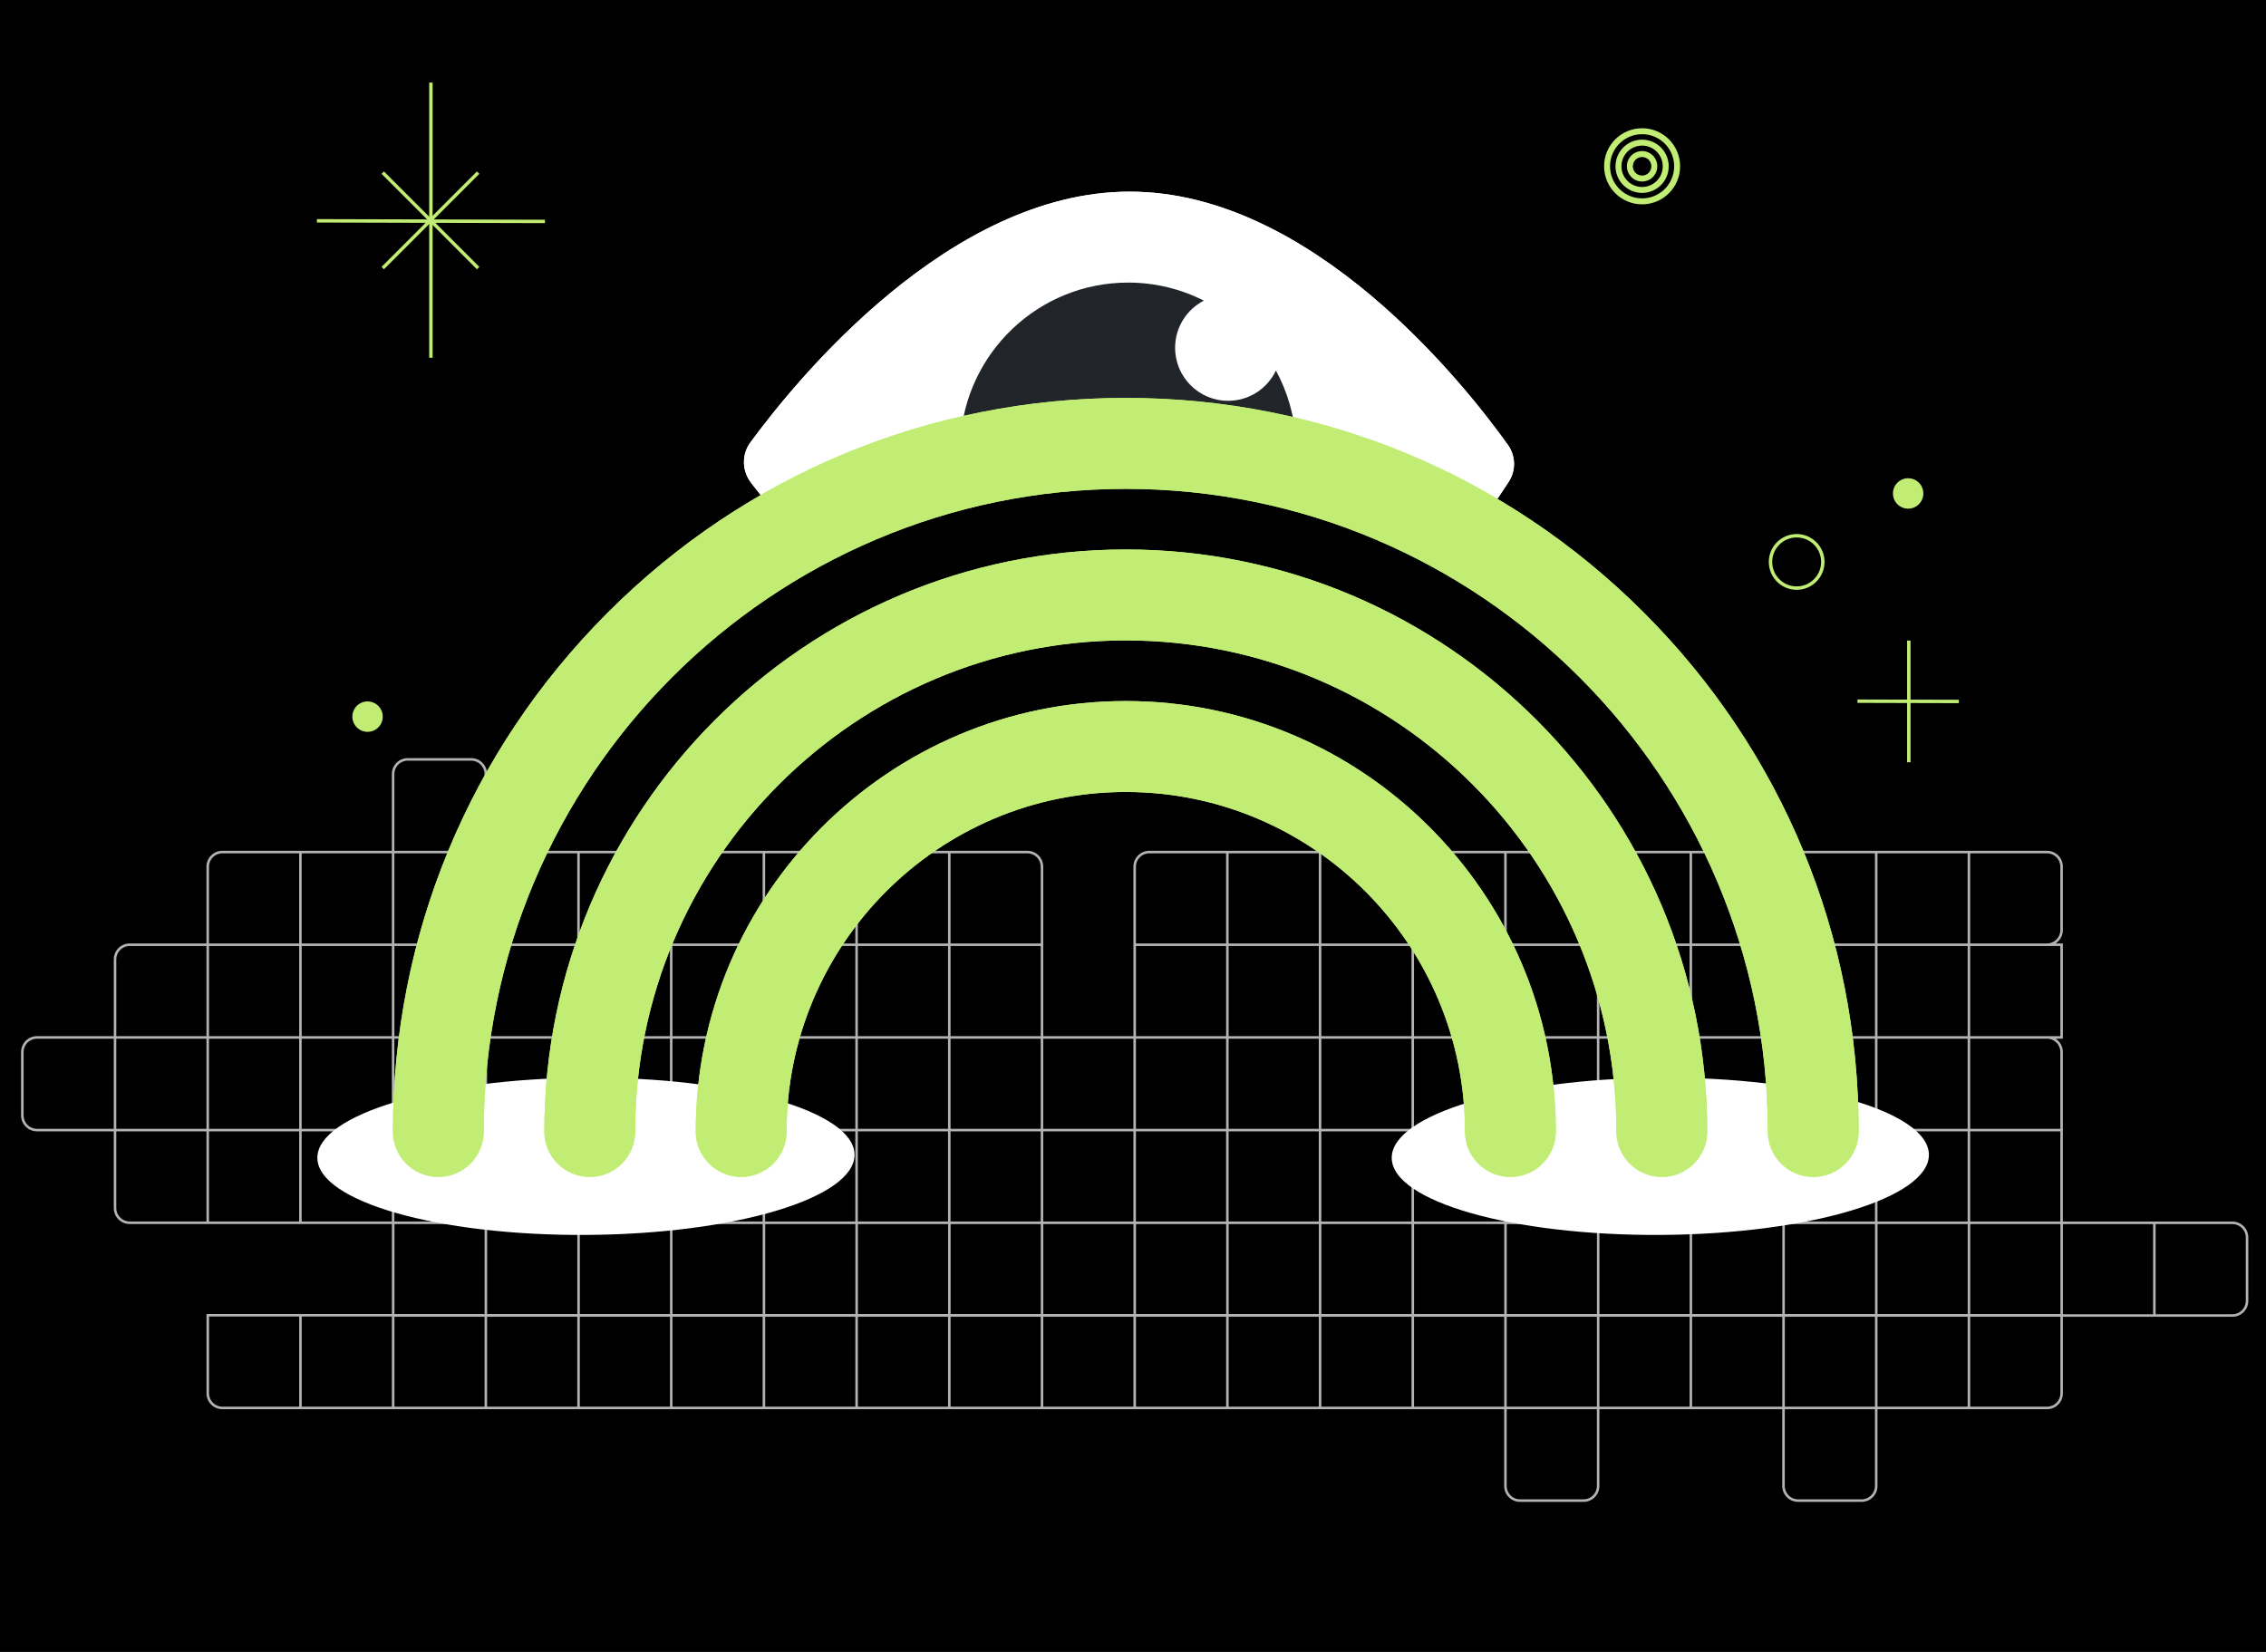 <svg width="384" height="280" viewBox="0 0 384 280" fill="none" xmlns="http://www.w3.org/2000/svg">
<rect width="384" height="280" fill="context-fill"/>
<g opacity="0.7">
<path fill-rule="evenodd" clip-rule="evenodd" d="M79.85 128.5C81.336 128.5 82.541 129.705 82.541 131.191V144.208H174.099C175.584 144.208 176.789 145.412 176.789 146.898V159.916H176.791V175.624H192.071V160.345H192.068V146.898C192.068 145.412 193.273 144.208 194.758 144.208H268.346C269.295 144.208 270.129 144.699 270.608 145.441V144.208H346.888C348.373 144.208 349.577 145.412 349.577 146.897V157.654C349.577 158.603 349.086 159.437 348.344 159.916H349.579V176.053H348.344C349.086 176.532 349.577 177.366 349.577 178.315V207.054H378.313C379.799 207.054 381.003 208.258 381.003 209.744V220.499C381.003 221.985 379.799 223.19 378.313 223.19H349.582V236.17C349.582 237.656 348.378 238.86 346.893 238.86H318.16V251.877C318.16 253.363 316.956 254.568 315.47 254.568H304.715C303.229 254.568 302.024 253.363 302.024 251.877V238.86H271.036V251.877C271.036 253.363 269.832 254.568 268.346 254.568H257.591C256.105 254.568 254.9 253.363 254.9 251.877V238.86L37.682 238.86C36.197 238.86 34.993 237.656 34.993 236.17L34.993 222.723H66.414V207.469H21.971C20.485 207.469 19.28 206.264 19.28 204.778V191.761H6.263C4.777 191.761 3.572 190.556 3.572 189.07V178.315C3.572 176.829 4.777 175.624 6.263 175.624H19.282V162.607C19.282 161.121 20.487 159.916 21.973 159.916H34.988V146.897C34.988 145.412 36.192 144.208 37.677 144.208H66.404V131.191C66.404 129.705 67.609 128.5 69.095 128.5H79.85ZM69.095 128.928H79.85C81.099 128.928 82.112 129.941 82.112 131.191V144.208H66.832V131.191C66.832 129.941 67.845 128.928 69.095 128.928ZM333.446 238.431V223.19H318.166L318.166 238.431H333.446ZM333.451 222.723V207.482H318.171V222.723H333.451ZM349.159 222.723H333.879V207.482H349.159V222.723ZM333.874 238.431H346.893C348.141 238.431 349.154 237.419 349.154 236.17V223.19H333.874L333.874 238.431ZM317.743 207.482V222.723H302.463V207.482H317.743ZM317.737 223.19V238.431H302.458V223.19H317.737ZM302.029 223.19V238.431H286.75L286.75 223.19H302.029ZM302.035 222.723V207.482H286.755V222.723H302.035ZM270.613 238.431V223.19H255.334L255.334 238.431H270.613ZM270.613 222.723L270.619 222.723V207.482H255.339V222.723L270.613 222.723ZM286.327 222.723H271.047V207.482H286.327V222.723ZM271.042 238.431H286.321V223.19H271.042L271.042 238.431ZM254.911 207.482V222.723H239.631V207.482H254.911ZM254.905 223.19V238.431H239.626L239.626 223.19H254.905ZM239.197 238.431V223.19H223.918L223.918 238.431H239.197ZM239.197 222.723L239.203 222.723V207.482H223.923V222.723L239.197 222.723ZM223.49 223.19V238.431H208.21V223.19L223.49 223.19ZM207.781 222.723L207.787 222.723V207.482H192.507V222.723L207.781 222.723ZM223.495 222.723H208.215V207.482H223.495V222.723ZM207.781 238.431H192.502L192.502 223.19L207.781 223.19V238.431ZM176.794 223.19H192.073V238.431H176.794L176.794 223.19ZM176.365 238.431V223.19H161.086L161.086 238.431H176.365ZM176.371 222.723V207.482H161.091V222.723H176.371ZM192.079 222.723H176.799V207.482H192.079V222.723ZM160.663 207.482V222.723H145.383V207.482H160.663ZM160.657 223.19V238.431H145.378V223.19H160.657ZM144.949 222.723L144.955 222.723V207.482H129.675V222.723L144.949 222.723ZM129.67 223.19V238.431H144.949V223.19H129.67ZM129.246 207.482V222.723H113.967V207.482H129.246ZM129.241 223.19V238.431H113.962V223.19H129.241ZM113.538 222.723V207.482H98.259V222.723H113.538ZM98.254 223.19V238.431H113.533V223.19H98.254ZM97.831 207.482V222.723H82.551V207.482H97.831ZM97.825 223.19V238.431H82.546V223.19L97.825 223.19ZM82.122 222.723V207.482H66.843V222.723H82.122ZM82.117 238.431H66.838L66.838 223.19H82.117V238.431ZM66.409 223.152V238.431H51.13V223.152H66.409ZM364.867 207.482H349.587V222.762H364.867V207.482ZM365.295 222.762H378.313C379.562 222.762 380.575 221.749 380.575 220.499V209.744C380.575 208.495 379.562 207.482 378.313 207.482H365.295V222.762ZM35.416 207.04L35.417 191.761H50.696L50.696 207.04H35.416ZM34.988 191.761H19.709V204.778C19.709 206.027 20.721 207.04 21.971 207.04H34.988L34.988 191.761ZM66.404 207.04H51.124L51.125 191.761H66.404V207.04ZM66.832 207.04H82.112L82.112 191.761L66.832 191.761V207.04ZM97.82 207.04H82.54V191.761H97.82V207.04ZM129.236 207.04H113.957V191.761L129.236 191.761L129.236 207.04ZM113.528 207.04H98.249V191.761L113.528 191.761L113.528 207.04ZM129.665 207.04H144.944L144.944 191.761L129.665 191.761V207.04ZM160.652 207.04H145.373V191.761L160.652 191.761L160.652 207.04ZM161.081 207.04H176.36L176.36 191.761L161.081 191.761V207.04ZM192.068 207.04H176.789V191.761H192.068V207.04ZM223.484 207.04H208.205V191.761L223.484 191.761L223.484 207.04ZM207.776 207.04H192.497V191.761L207.776 191.761L207.776 207.04ZM223.913 207.04H239.192L239.192 191.761L223.913 191.761V207.04ZM254.9 207.04H239.621V191.761L254.9 191.761L254.9 207.04ZM255.329 207.04H270.608V191.761H255.329V207.04ZM286.745 207.04H302.025L302.025 191.761L286.745 191.761V207.04ZM286.317 191.761L271.037 191.761V207.04H286.317L286.317 191.761ZM317.733 207.04H302.453V191.761L317.732 191.761L317.733 207.04ZM318.161 207.04H333.44L333.44 191.761L318.161 191.761V207.04ZM349.148 207.04H333.869V191.761H349.148V207.04ZM34.988 191.332H19.709V176.053H34.988V191.332ZM19.28 191.332V176.052H6.263C5.013 176.052 4.001 177.065 4.001 178.315V189.07C4.001 190.319 5.013 191.332 6.263 191.332H19.28ZM19.711 175.624V162.607C19.711 161.357 20.724 160.345 21.973 160.345H34.99V175.624H19.711ZM35.417 191.332V176.053H50.696V191.332H35.417ZM66.404 191.332H51.125V176.053H66.404L66.404 191.332ZM50.698 160.345V175.624H35.419V160.345H50.698ZM51.127 175.624V160.345H66.406V175.624H51.127ZM66.832 176.053V191.332H82.112L82.112 176.053H66.832ZM97.82 191.332H82.54V176.053H97.82V191.332ZM82.115 160.345V175.624H66.835V160.345H82.115ZM82.543 175.624V160.345L97.823 160.345L97.823 175.624H82.543ZM129.236 191.332H113.957V176.053H129.236L129.236 191.332ZM113.53 160.345L113.531 175.624H98.251V160.345L113.53 160.345ZM98.249 176.053V191.332H113.528L113.528 176.053H98.249ZM113.959 175.624V160.345H129.239V175.624H113.959ZM129.665 191.332H144.944L144.944 176.053H129.665V191.332ZM160.652 191.332H145.373V176.052L145.375 176.053H160.652L160.652 191.332ZM144.947 160.345V175.624L144.944 175.624H129.667V160.345L144.947 160.345ZM145.375 175.624L160.652 175.624L160.655 175.624L160.655 160.345L145.375 160.345V175.624ZM161.081 191.332H176.36L176.36 176.053H161.083L161.081 176.052V191.332ZM192.068 191.332H176.789V176.052L176.791 176.053L192.068 176.052V191.332ZM176.363 160.345V175.624L176.36 175.624L161.083 175.624V160.345H176.363ZM97.82 144.637H82.541V159.916H97.82V144.637ZM98.249 159.916H113.528V144.637H98.249V159.916ZM333.869 144.637H346.888C348.136 144.637 349.148 145.649 349.148 146.897V157.654C349.148 158.903 348.136 159.916 346.886 159.916H333.869V144.637ZM223.484 191.332H208.205V176.052L208.207 176.053H223.484L223.484 191.332ZM207.779 160.345L207.779 175.624L207.776 175.624L192.499 175.624V160.345L207.779 160.345ZM207.776 176.053L192.497 176.052V191.332H207.776L207.776 176.053ZM208.207 175.624L223.484 175.624L223.487 175.624L223.487 160.345L208.207 160.345V175.624ZM223.913 191.332H239.192L239.192 176.053H223.915L223.913 176.052V191.332ZM254.9 191.332H239.621V176.052L239.623 176.053H254.9L254.9 191.332ZM239.195 160.345V175.624L239.192 175.624L223.915 175.624V160.345H239.195ZM239.623 175.624L254.9 175.624L254.903 175.624V160.345L239.623 160.345V175.624ZM255.329 191.332H270.608L270.609 176.053H255.331L255.329 176.052V191.332ZM270.611 160.345V175.624L270.609 175.624L255.331 175.624V160.345H270.611ZM271.039 175.624L286.317 175.624L286.319 175.624L286.319 160.345L271.039 160.345V175.624ZM286.745 191.332H302.025L302.025 176.053H286.747L286.745 176.052V191.332ZM271.037 191.332H286.317L286.317 176.053H271.039L271.037 176.052V191.332ZM317.733 191.332H302.453V176.052L302.455 176.053H317.732L317.733 191.332ZM302.027 160.345L302.027 175.624L302.025 175.624L286.747 175.624V160.345L302.027 160.345ZM302.455 175.624L317.732 175.624L317.735 175.624L317.735 160.345L302.455 160.345V175.624ZM318.163 176.053L318.161 176.052V191.332H333.44L333.44 176.053H318.163ZM349.148 191.332H333.869V176.052L333.871 176.053H346.905C348.146 176.063 349.148 177.072 349.148 178.315V191.332ZM333.443 160.345L333.443 175.624L333.44 175.624L318.163 175.624V160.345L333.443 160.345ZM346.907 175.624L346.886 175.624L333.871 175.624V160.345H349.151V175.624H346.907ZM317.733 159.916L302.455 159.916L302.453 159.916V144.637H317.733V159.916ZM223.484 144.637H208.205V159.916H223.484V144.637ZM207.776 144.637H194.758C193.509 144.637 192.497 145.649 192.497 146.898V159.916H207.776V144.637ZM239.192 159.916H223.913V144.637H239.192V159.916ZM270.608 159.916H255.329V144.637H268.346C269.592 144.637 270.602 145.643 270.608 146.887L270.608 146.899V159.916ZM239.621 144.637H254.9V159.916H239.621V144.637ZM286.316 144.637H271.037V146.886L271.037 146.899L271.037 159.916H286.316V144.637ZM302.024 159.916H286.745V144.637H302.024V159.916ZM333.44 159.916H318.161V144.637H333.44V159.916ZM161.081 144.637H174.099C175.348 144.637 176.36 145.649 176.36 146.898V159.916H161.081V144.637ZM129.236 159.916H113.957V144.637H129.236V159.916ZM160.652 159.916H145.373V144.637H160.652V159.916ZM129.665 144.637H144.944V159.916H129.665V144.637ZM66.832 144.637H82.112V159.916H66.832V144.637ZM66.404 144.637H51.124V159.916H66.404V144.637ZM37.677 144.637H50.696V159.916H35.416V146.897C35.416 145.649 36.429 144.637 37.677 144.637ZM50.701 238.431H37.682C36.434 238.431 35.422 237.419 35.422 236.17L35.422 223.152H50.701V238.431ZM255.328 238.86V251.877C255.328 253.127 256.341 254.139 257.591 254.139H268.346C269.595 254.139 270.608 253.127 270.608 251.877V238.86H255.328ZM302.452 251.877V238.86H317.732V251.877C317.732 253.127 316.719 254.139 315.47 254.139H304.715C303.465 254.139 302.452 253.127 302.452 251.877Z" fill="white"/>
</g>
<ellipse cx="45.516" cy="13.326" rx="45.516" ry="13.326" transform="matrix(1 -0.006 0.006 1 53.7 182.94)" fill="white"/>
<ellipse cx="45.516" cy="13.326" rx="45.516" ry="13.326" transform="matrix(1 -0.006 0.006 1 235.763 182.94)" fill="white"/>
<path fill-rule="evenodd" clip-rule="evenodd" d="M280.849 28.186C280.849 29.61 279.696 30.765 278.273 30.765C276.85 30.765 275.696 29.61 275.696 28.186C275.696 26.761 276.85 25.607 278.273 25.607C279.696 25.607 280.849 26.761 280.849 28.186ZM279.843 28.186C279.843 29.054 279.14 29.758 278.273 29.758C277.406 29.758 276.703 29.054 276.703 28.186C276.703 27.318 277.406 26.614 278.273 26.614C279.14 26.614 279.843 27.318 279.843 28.186Z" fill="#C1ED75"/>
<path fill-rule="evenodd" clip-rule="evenodd" d="M278.273 32.7C280.763 32.7 282.781 30.679 282.781 28.186C282.781 25.693 280.763 23.672 278.273 23.672C275.783 23.672 273.764 25.693 273.764 28.186C273.764 30.679 275.783 32.7 278.273 32.7ZM278.273 31.692C280.207 31.692 281.775 30.122 281.775 28.186C281.775 26.249 280.207 24.68 278.273 24.68C276.339 24.68 274.771 26.249 274.771 28.186C274.771 30.122 276.339 31.692 278.273 31.692Z" fill="#C1ED75"/>
<path fill-rule="evenodd" clip-rule="evenodd" d="M278.273 34.634C281.83 34.634 284.714 31.747 284.714 28.186C284.714 24.625 281.83 21.738 278.273 21.738C274.716 21.738 271.832 24.625 271.832 28.186C271.832 31.747 274.716 34.634 278.273 34.634ZM278.273 33.626C281.274 33.626 283.707 31.191 283.707 28.186C283.707 25.181 281.274 22.745 278.273 22.745C275.271 22.745 272.838 25.181 272.838 28.186C272.838 31.191 275.271 33.626 278.273 33.626Z" fill="#C1ED75"/>
<path d="M244.935 87.973C247.499 89.299 250.664 88.776 252.38 86.455C253.648 84.74 254.785 83.047 255.675 81.664C256.923 79.725 256.861 77.257 255.518 75.383C248.133 65.076 222.339 32.485 191.438 32.485C160.917 32.485 135.023 64.279 127.164 74.993C125.643 77.067 125.728 79.841 127.306 81.873C128.137 82.942 129.116 84.181 130.166 85.466C131.99 87.699 135.142 88.23 137.713 86.927C154.397 78.474 171.659 73.752 191.106 73.752C210.688 73.752 228.146 79.286 244.935 87.973Z" fill="white"/>
<path fill-rule="evenodd" clip-rule="evenodd" d="M251.914 86.11C253.172 84.408 254.302 82.725 255.187 81.35C256.306 79.611 256.25 77.402 255.046 75.721C251.367 70.587 243.105 59.905 231.923 50.513C220.731 41.112 206.688 33.065 191.438 33.065C176.375 33.065 162.401 40.916 151.172 50.169C139.953 59.414 131.548 69.998 127.633 75.336C126.27 77.194 126.34 79.682 127.765 81.516C128.593 82.582 129.569 83.818 130.616 85.099C132.252 87.102 135.101 87.6 137.451 86.409C154.206 77.92 171.557 73.172 191.106 73.172C210.805 73.172 228.355 78.74 245.202 87.457C247.547 88.671 250.39 88.171 251.914 86.11ZM252.38 86.455C250.664 88.776 247.499 89.299 244.935 87.973C228.146 79.286 210.688 73.752 191.106 73.752C171.659 73.752 154.397 78.474 137.713 86.927C135.142 88.23 131.99 87.699 130.166 85.466C129.116 84.181 128.137 82.942 127.306 81.873C125.728 79.841 125.643 77.067 127.164 74.993C135.023 64.279 160.917 32.485 191.438 32.485C222.339 32.485 248.133 65.076 255.518 75.383C256.861 77.257 256.923 79.725 255.675 81.664C254.785 83.047 253.648 84.74 252.38 86.455Z" fill="white"/>
<path d="M208.117 67.936C211.7 67.936 214.779 65.84 216.221 62.808C218.184 66.421 219.388 70.505 219.623 74.849C210.328 72.658 200.713 71.532 190.925 71.532C181.319 71.532 171.88 72.617 162.747 74.727C163.619 59.764 176.017 47.898 191.181 47.898C195.795 47.898 200.152 49.003 204.007 50.955C201.117 52.45 199.136 55.461 199.136 58.945C199.136 63.913 203.155 67.936 208.117 67.936Z" fill="#212529"/>
<path d="M255.956 199.49C251.706 199.49 248.258 196.038 248.258 191.784C248.258 160.052 222.474 134.24 190.778 134.24C159.082 134.24 133.299 160.052 133.299 191.784C133.299 196.038 129.85 199.49 125.6 199.49C121.351 199.49 117.902 196.038 117.902 191.784C117.902 151.554 150.594 118.826 190.778 118.826C230.963 118.826 263.654 151.554 263.654 191.784C263.654 196.038 260.205 199.49 255.956 199.49Z" fill="#C1ED75"/>
<path fill-rule="evenodd" clip-rule="evenodd" d="M248.838 191.784C248.838 195.718 252.028 198.91 255.956 198.91C259.884 198.91 263.073 195.718 263.073 191.784C263.073 151.874 230.641 119.407 190.778 119.407C150.915 119.407 118.483 151.874 118.483 191.784C118.483 195.718 121.672 198.91 125.6 198.91C129.529 198.91 132.718 195.718 132.718 191.784C132.718 159.732 158.761 133.659 190.778 133.659C222.795 133.659 248.838 159.732 248.838 191.784ZM248.258 191.784C248.258 196.038 251.706 199.49 255.956 199.49C260.205 199.49 263.654 196.038 263.654 191.784C263.654 151.554 230.963 118.826 190.778 118.826C150.594 118.826 117.902 151.554 117.902 191.784C117.902 196.038 121.351 199.49 125.6 199.49C129.85 199.49 133.299 196.038 133.299 191.784C133.299 160.052 159.082 134.24 190.778 134.24C222.474 134.24 248.258 160.052 248.258 191.784Z" fill="#C1ED75"/>
<path d="M307.277 199.49C303.028 199.49 299.579 196.038 299.579 191.784C299.579 131.722 250.773 82.862 190.778 82.862C130.784 82.862 81.978 131.722 81.978 191.784C81.978 196.038 78.529 199.49 74.279 199.49C70.03 199.49 66.581 196.038 66.581 191.784C66.581 158.573 79.499 127.35 102.958 103.865C126.417 80.38 157.604 67.448 190.778 67.448C223.952 67.448 255.14 80.38 278.599 103.865C302.058 127.35 314.975 158.573 314.975 191.784C314.975 196.038 311.526 199.49 307.277 199.49Z" fill="#C1ED75"/>
<path fill-rule="evenodd" clip-rule="evenodd" d="M300.159 191.784C300.159 195.718 303.349 198.91 307.277 198.91C311.205 198.91 314.395 195.718 314.395 191.784C314.395 158.726 301.538 127.651 278.188 104.275C254.838 80.899 223.798 68.029 190.778 68.029C157.758 68.029 126.718 80.899 103.368 104.275C80.018 127.651 67.162 158.726 67.162 191.784C67.162 195.718 70.351 198.91 74.279 198.91C78.208 198.91 81.397 195.718 81.397 191.784C81.397 131.402 130.463 82.281 190.778 82.281C251.094 82.281 300.159 131.402 300.159 191.784ZM299.579 191.784C299.579 196.038 303.028 199.49 307.277 199.49C311.526 199.49 314.975 196.038 314.975 191.784C314.975 158.573 302.058 127.35 278.599 103.865C255.14 80.38 223.952 67.448 190.778 67.448C157.604 67.448 126.417 80.38 102.958 103.865C79.499 127.35 66.581 158.573 66.581 191.784C66.581 196.038 70.03 199.49 74.279 199.49C78.529 199.49 81.978 196.038 81.978 191.784C81.978 131.722 130.784 82.862 190.778 82.862C250.773 82.862 299.579 131.722 299.579 191.784Z" fill="#C1ED75"/>
<path d="M281.616 199.49C277.367 199.49 273.918 196.038 273.918 191.784C273.918 145.887 236.623 108.551 190.778 108.551C144.933 108.551 107.638 145.887 107.638 191.784C107.638 196.038 104.189 199.49 99.94 199.49C95.691 199.49 92.242 196.038 92.242 191.784C92.242 137.389 136.445 93.137 190.778 93.137C245.112 93.137 289.314 137.389 289.314 191.784C289.314 196.038 285.866 199.49 281.616 199.49Z" fill="#C1ED75"/>
<path fill-rule="evenodd" clip-rule="evenodd" d="M274.499 191.784C274.499 195.718 277.688 198.91 281.616 198.91C285.544 198.91 288.734 195.718 288.734 191.784C288.734 137.709 244.79 93.718 190.778 93.718C136.766 93.718 92.822 137.709 92.822 191.784C92.822 195.718 96.012 198.91 99.94 198.91C103.868 198.91 107.058 195.718 107.058 191.784C107.058 145.567 144.612 107.97 190.778 107.97C236.944 107.97 274.499 145.567 274.499 191.784ZM273.918 191.784C273.918 196.038 277.367 199.49 281.616 199.49C285.866 199.49 289.314 196.038 289.314 191.784C289.314 137.389 245.112 93.137 190.778 93.137C136.445 93.137 92.242 137.389 92.242 191.784C92.242 196.038 95.691 199.49 99.94 199.49C104.189 199.49 107.638 196.038 107.638 191.784C107.638 145.887 144.933 108.551 190.778 108.551C236.623 108.551 273.918 145.887 273.918 191.784Z" fill="#C1ED75"/>
<path fill-rule="evenodd" clip-rule="evenodd" d="M323.181 129.206V108.572H323.762V129.206H323.181Z" fill="#C1ED75"/>
<path fill-rule="evenodd" clip-rule="evenodd" d="M331.946 119.186L314.77 119.141L314.772 118.56L331.948 118.606L331.946 119.186Z" fill="#C1ED75"/>
<path fill-rule="evenodd" clip-rule="evenodd" d="M72.732 60.641V14H73.312V60.641H72.732Z" fill="#C1ED75"/>
<path fill-rule="evenodd" clip-rule="evenodd" d="M92.344 37.821L53.699 37.718L53.7 37.138L92.346 37.241L92.344 37.821Z" fill="#C1ED75"/>
<path fill-rule="evenodd" clip-rule="evenodd" d="M80.821 45.646L64.659 29.466L65.069 29.055L81.231 45.236L80.821 45.646Z" fill="#C1ED75"/>
<path fill-rule="evenodd" clip-rule="evenodd" d="M65.069 45.646L81.231 29.466L80.821 29.055L64.659 45.236L65.069 45.646Z" fill="#C1ED75"/>
<path d="M325.935 83.639C325.935 85.064 324.782 86.219 323.359 86.219C321.936 86.219 320.783 85.064 320.783 83.639C320.783 82.215 321.936 81.06 323.359 81.06C324.782 81.06 325.935 82.215 325.935 83.639Z" fill="#C1ED75"/>
<path fill-rule="evenodd" clip-rule="evenodd" d="M304.466 99.975C307.074 99.975 309.189 97.858 309.189 95.246C309.189 92.635 307.074 90.517 304.466 90.517C301.857 90.517 299.742 92.635 299.742 95.246C299.742 97.858 301.857 99.975 304.466 99.975ZM304.466 99.394C306.753 99.394 308.609 97.538 308.609 95.246C308.609 92.954 306.753 91.098 304.466 91.098C302.178 91.098 300.323 92.954 300.323 95.246C300.323 97.538 302.178 99.394 304.466 99.394Z" fill="#C1ED75"/>
<path d="M64.864 121.468C64.864 122.893 63.71 124.048 62.287 124.048C60.864 124.048 59.711 122.893 59.711 121.468C59.711 120.044 60.864 118.889 62.287 118.889C63.71 118.889 64.864 120.044 64.864 121.468Z" fill="#C1ED75"/>
</svg>
